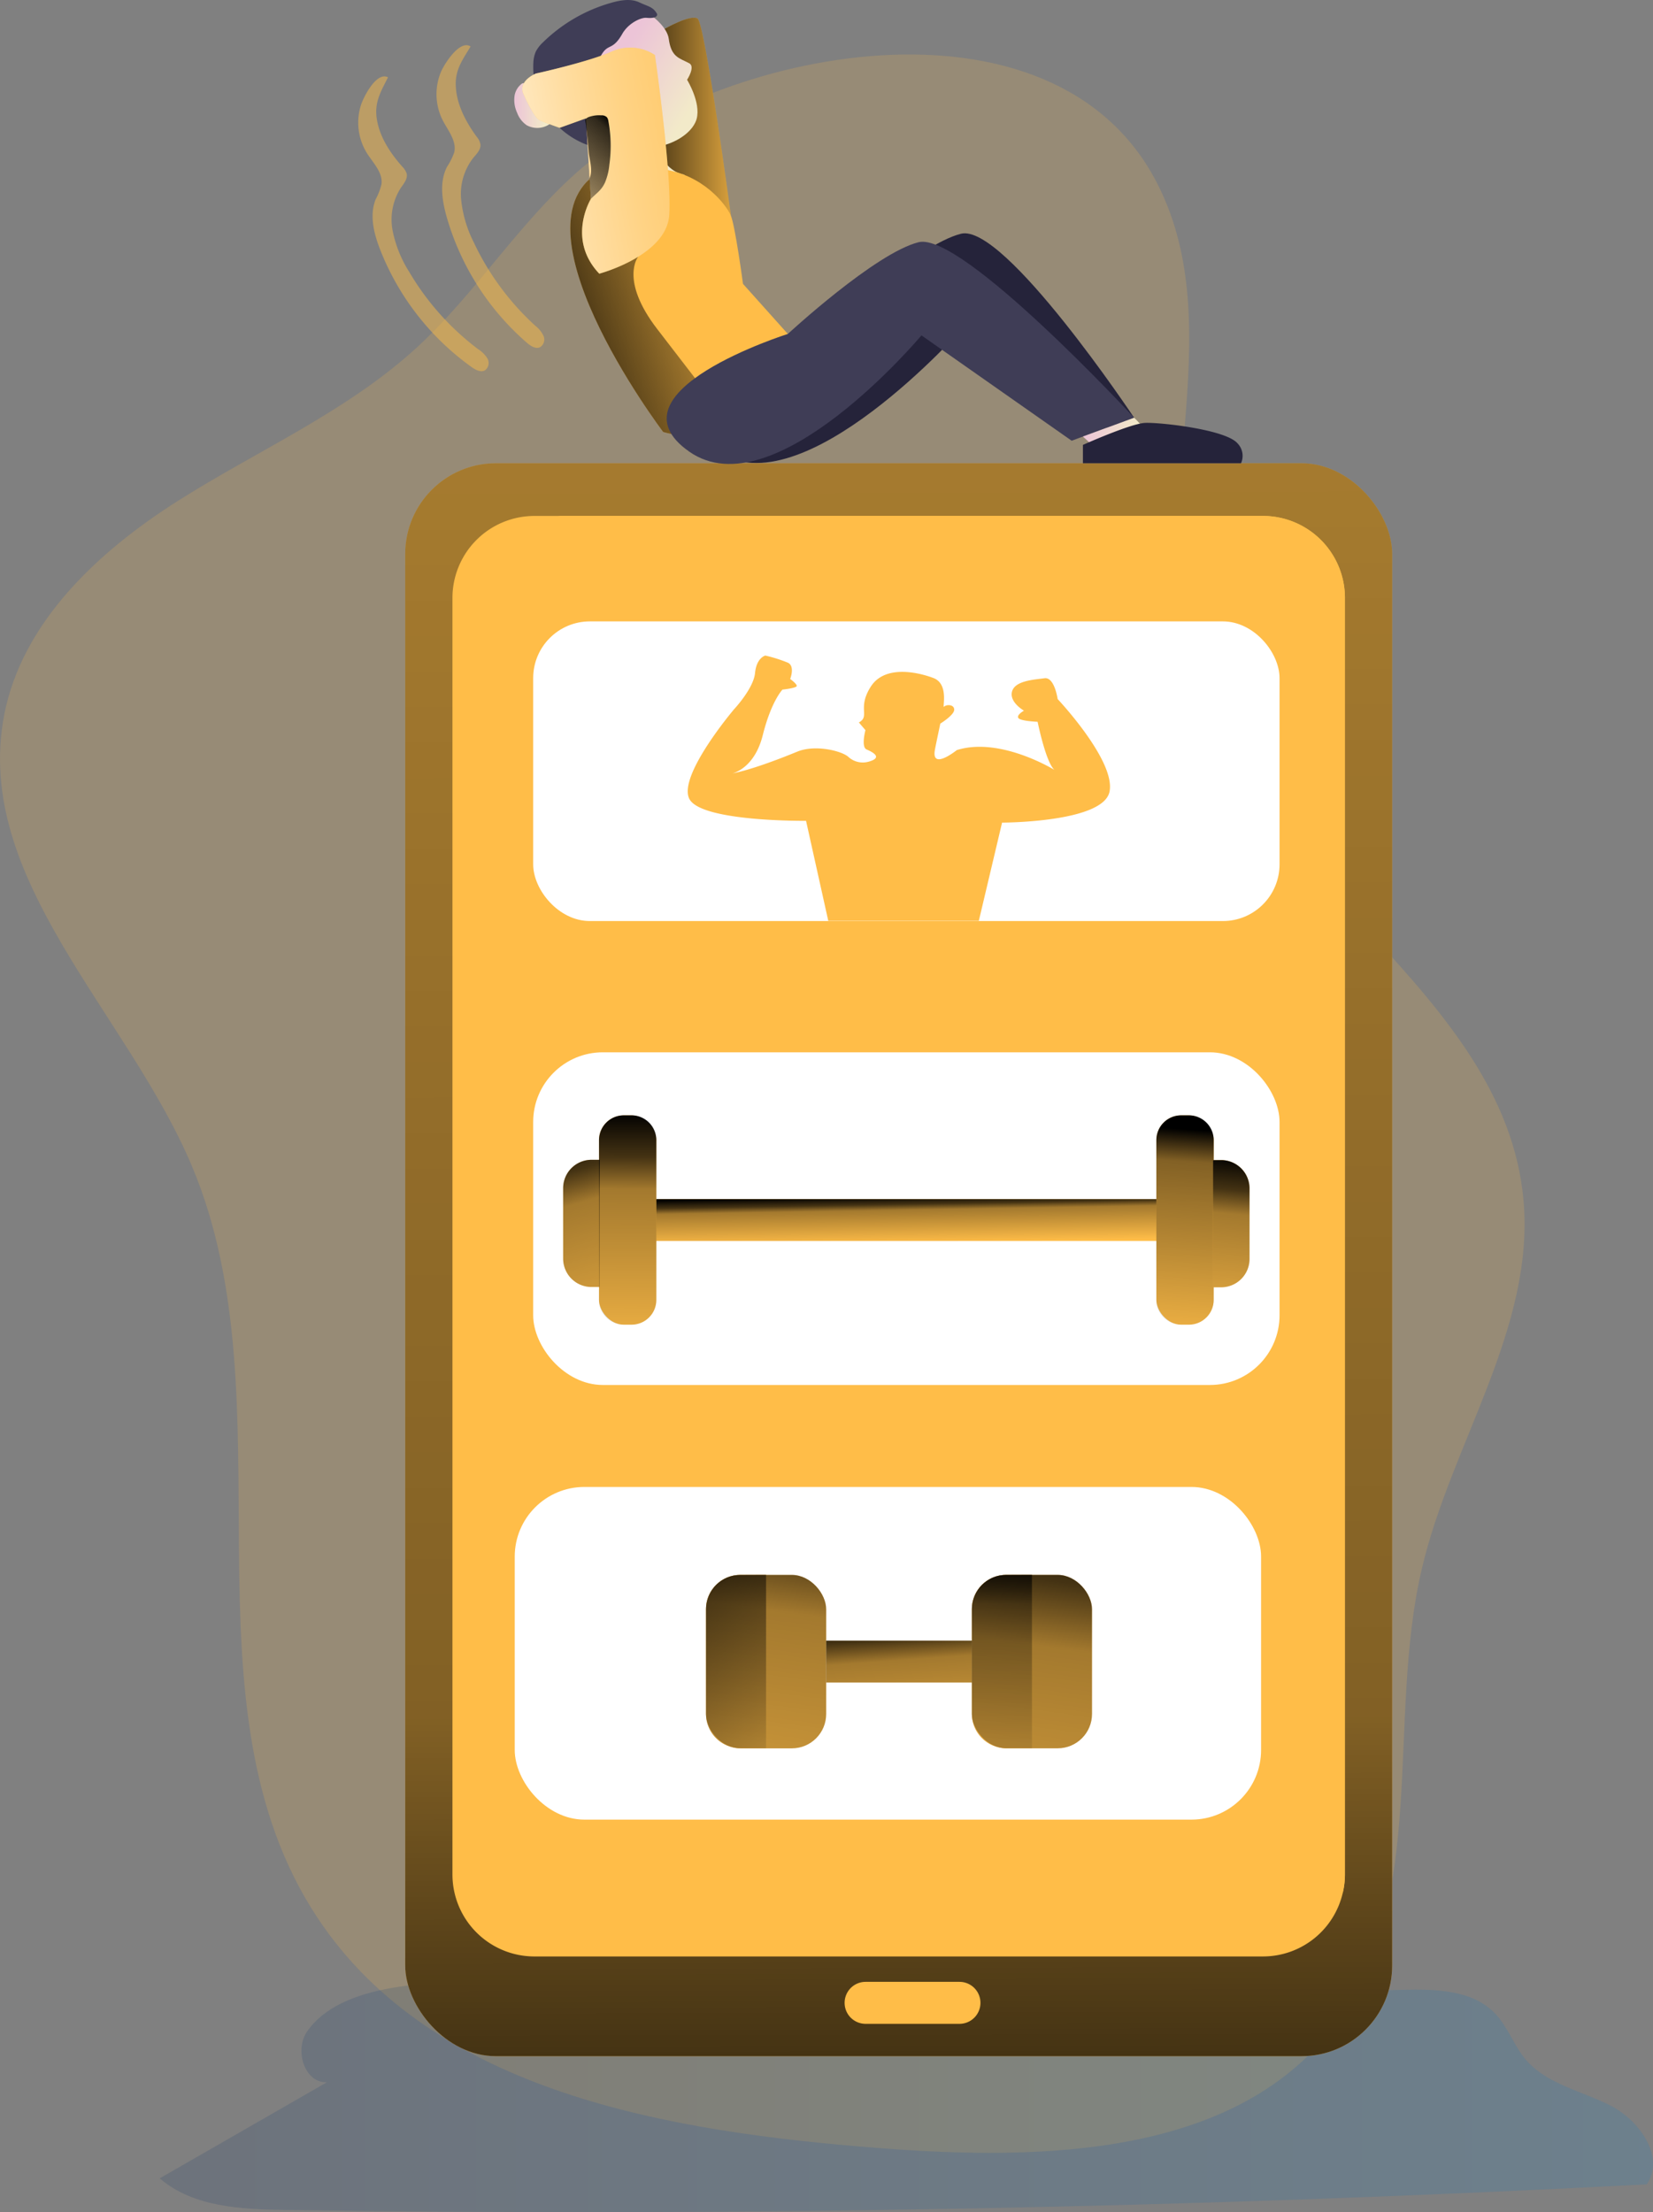 <svg data-name="Layer 1" xmlns="http://www.w3.org/2000/svg" xmlns:xlink="http://www.w3.org/1999/xlink" viewBox="0 0 446.16 597"><rect x="0" y="0" width="446.16" height="597" fill="#808080" stroke="none"/><defs><linearGradient id="e" x1="231.64" y1="565.98" x2="634.69" y2="565.98" gradientUnits="userSpaceOnUse"><stop offset="0" stop-color="#183866"/><stop offset="1" stop-color="#1a7fc1"/></linearGradient><linearGradient id="c" x1="358.29" y1="31.45" x2="391.52" y2="31.45" gradientUnits="userSpaceOnUse"><stop offset="0"/><stop offset=".08" stop-opacity=".81"/><stop offset="1" stop-opacity="0"/></linearGradient><linearGradient id="d" x1="243.43" y1="657.71" x2="239.65" y2="-733.69" gradientUnits="userSpaceOnUse"><stop offset="0"/><stop offset=".14" stop-opacity=".49"/><stop offset="1" stop-opacity="0"/></linearGradient><linearGradient id="b" x1="353.61" y1="19.52" x2="377.77" y2="34.07" gradientUnits="userSpaceOnUse"><stop offset="0" stop-color="#ecc4d7"/><stop offset=".83" stop-color="#f2eac9"/></linearGradient><linearGradient id="f" x1="350.92" y1="42.48" x2="373.33" y2="42.48" xlink:href="#b"/><linearGradient id="g" x1="334.34" y1="90.8" x2="394.08" y2="70.52" xlink:href="#c"/><linearGradient id="h" x1="480.82" y1="118.27" x2="499.3" y2="118.27" xlink:href="#b"/><linearGradient id="a" x1="358.09" y1="300.15" x2="357.73" y2="371.61" gradientUnits="userSpaceOnUse"><stop offset="0"/><stop offset=".17" stop-opacity=".73"/><stop offset=".29" stop-opacity=".36"/><stop offset="1" stop-opacity="0"/></linearGradient><linearGradient id="i" x1="509.96" y1="304.83" x2="505.95" y2="366.81" xlink:href="#d"/><linearGradient id="j" x1="244.52" y1="322.83" x2="244.74" y2="335.57" xlink:href="#a"/><linearGradient id="k" x1="150.47" y1="304.46" x2="170.52" y2="374.1" xlink:href="#a"/><linearGradient id="l" x1="522.14" y1="312.05" x2="517.4" y2="365.64" gradientTransform="rotate(-180 520.86 330.205)" xlink:href="#a"/><linearGradient id="m" x1="241.66" y1="434.35" x2="244.99" y2="481.65" xlink:href="#a"/><linearGradient id="n" x1="214.17" y1="392.37" x2="194.95" y2="537.98" xlink:href="#a"/><linearGradient id="o" x1="284.7" y1="401.68" x2="265.48" y2="547.29" xlink:href="#a"/><linearGradient id="p" x1="366.12" y1="418.93" x2="409.36" y2="473.25" gradientUnits="userSpaceOnUse"><stop offset="0"/><stop offset=".17" stop-opacity=".73"/><stop offset=".26" stop-opacity=".55"/><stop offset="1" stop-opacity="0"/></linearGradient><linearGradient id="q" x1="459.59" y1="412.11" x2="458.48" y2="483.8" xlink:href="#a"/><linearGradient id="r" x1="327.32" y1="28.48" x2="337.23" y2="28.48" xlink:href="#b"/><linearGradient id="s" x1="307.63" y1="51.81" x2="443.93" y2="26.94" gradientUnits="userSpaceOnUse"><stop offset=".01" stop-color="#fff"/><stop offset=".07" stop-color="#fff" stop-opacity=".87"/><stop offset=".17" stop-color="#fff" stop-opacity=".67"/><stop offset=".27" stop-color="#fff" stop-opacity=".49"/><stop offset=".37" stop-color="#fff" stop-opacity=".34"/><stop offset=".48" stop-color="#fff" stop-opacity=".21"/><stop offset=".59" stop-color="#fff" stop-opacity=".12"/><stop offset=".7" stop-color="#fff" stop-opacity=".05"/><stop offset=".83" stop-color="#fff" stop-opacity=".01"/><stop offset=".99" stop-color="#fff" stop-opacity="0"/></linearGradient><linearGradient id="t" x1="355.49" y1="33.67" x2="331.59" y2="61.45" xlink:href="#c"/></defs><path d="M155.47 46.71c-15.92 14.18-27.37 32.78-43.09 47.18-18.84 17.25-42.81 27.62-64.39 41.3S5.89 168 1.11 193.06c-8.42 44.2 33.35 80.32 50.76 121.81 26.85 64-4.49 145 33.91 202.83 31.29 47.08 94.95 57.62 151.31 62 44.67 3.5 97.41 2.31 123.79-33.91 24.7-33.92 13.34-81.3 22.83-122.17 7.87-33.88 30.61-65.15 27.49-99.79-5.11-56.69-74.5-87.12-90.05-141.88-12.22-43 11.57-92.56-8.77-132.39-27.91-54.72-119.01-36.63-156.91-2.85z" fill="#ffbd48" opacity=".18"/><path d="M271.36 548.35c-3.39 5-.62 13.85 5.41 13.6l-45.13 25.93c9 7.76 22 8.36 33.91 8.53Q449.32 599.1 633 589.5c5-7.24-1.83-17.14-9.65-21.18s-17.28-5.78-23-12.48c-3.27-3.85-4.89-9-8.42-12.58-6.1-6.26-15.93-6.46-24.64-6.26-56.83 1.45-113.66 3.09-170.49 4.62-26.55.74-107.8-19.29-125.44 6.73z" transform="translate(-188.53)" opacity=".19" fill="url(#e)"/><path d="M224.1 87.83S247.69 66 259.39 63.08s46.71 49.64 46.71 49.64l-5.39 3.93-40.54-28.43s-43.77 49.63-66.7 33.51 30.63-33.9 30.63-33.9z" fill="#25233a"/><path d="M179.38 7.79s6.91-3.95 8.89-2.79 9 53.1 9 53.1l-33.26-12.81z" fill="#ffbd48"/><path d="M367.91 7.79s6.91-3.95 8.89-2.79 9 53.1 9 53.1l-33.26-12.81z" transform="translate(-188.53)" fill="url(#c)"/><rect x="109.37" y="125.02" width="266.39" height="429.89" rx="24.47" fill="#ffbd48"/><rect x="109.37" y="125.02" width="266.39" height="429.89" rx="24.47" fill="url(#d)"/><path d="M363.01 161.37v344.47a21.44 21.44 0 01-.59 5A22.11 22.11 0 01340.88 528H144.25a22.13 22.13 0 01-22.13-22.13v-344.5a22.13 22.13 0 0122.13-22.13h196.63a22.13 22.13 0 0122.13 22.13z" fill="#ffbd48"/><path d="M363.01 161.37v344.47a21.44 21.44 0 01-.59 5l-173.55 14.74a22.14 22.14 0 01-23.92-20.19l-29.08-343.23a22.12 22.12 0 0115.22-22.92h189.79a22.13 22.13 0 0122.13 22.13z" fill="#ffbd48"/><rect x="143.91" y="283.99" width="201.45" height="89.78" rx="18.8" fill="#fff"/><rect x="500.64" y="301" width="15.48" height="56.5" rx="6.69" transform="rotate(180 414.115 329.25)" fill="#ffbd48"/><rect x="138.93" y="401.29" width="201.45" height="89.78" rx="18.8" fill="#fff"/><path d="M364.74 4.49s3.89 2.88 4.3 6c.65 5 2.87 5.16 5.53 6.59 1.72.92-.59 4.45-.59 4.45s3.76 6.1 2.59 10.52-9.2 10.38-23.44 7.14S336 26.74 339.42 19.85s10.37-15.77 25.32-15.36z" transform="translate(-188.53)" fill="url(#b)"/><path d="M177.39 3.81c-.2-.3.78 1.33-2.92 1-1.43-.13-4.83 1.38-6.5 4.31-2.73 4.8-3.84 2.34-5.82 6s-2.41 5.65-.3 9.23c.77 1.3 1.82 2.51 2.09 4-1.15-.33-1.75-1.63-2.82-2.12a2.81 2.81 0 00-3.54 1.6 4.55 4.55 0 00.58 4.12 12.77 12.77 0 003.07 3 14.53 14.53 0 013.14 3c.26.37.49.88.23 1.26a1.18 1.18 0 01-.81.39 12.53 12.53 0 01-7-1.22 22.38 22.38 0 01-12.83-21.44 8.33 8.33 0 01.65-3 9.42 9.42 0 012-2.57A43.05 43.05 0 01165.28.67c2.42-.66 5.09-1.09 7.35 0s3.67 1.11 4.76 3.17" fill="#3f3d56"/><path d="M350.92 38.6l2.85 7s2.86 4.56 12.15 3.57 7.21-2.06 7.21-2.06-4.7-.26-7.84-7.92-14.37-.59-14.37-.59z" transform="translate(-188.53)" fill="url(#f)"/><path d="M208.17 116.62c-9.23 3.23-19.63 2-25.17.89-2.48-.48-4-.93-4-.93s-44.43-58.69-15-71.29c0 0 3-1.06 14.42.32s17.61 9.74 18.81 12.49 3.31 18.51 3.31 18.51l12.1 13.51s8.91 21.88-4.47 26.5z" fill="#ffbd48"/><path d="M376.13 102.06l-4.6 15.45c-2.48-.48-4-.93-4-.93s-44.43-58.69-15-71.29l8.24 24s-5.06 6.25 5.15 19.51z" transform="translate(-188.53)" fill="url(#g)"/><path d="M212.65 90.12s23.59-21.83 35.28-24.75 58.17 47.35 58.17 47.35l-16.85 6.22-40.54-28.43s-39.74 47.49-62.7 31.36 26.64-31.75 26.64-31.75z" fill="#3f3d56"/><path d="M480.82 117.81l5.43 5s11.11 2.82 12.76-.93-4.38-9.15-4.38-9.15z" transform="translate(-188.53)" fill="url(#h)"/><path d="M292.29 120.07s12.83-5.74 16.73-5.94 21.63 1.75 24.94 5.46a4.85 4.85 0 011 5.43h-42.67z" fill="#25233a"/><rect x="143.91" y="167.7" width="201.45" height="80.87" rx="15.3" fill="#fff"/><path fill="#ffbd48" d="M173.38 323.61H315.1v11.29H173.38zM159.66 313h2.22v34.33h-2.22a7.66 7.66 0 01-7.66-7.66v-19a7.66 7.66 0 017.66-7.67z"/><rect x="161.67" y="301" width="15.48" height="56.5" rx="6.69" fill="#ffbd48"/><path d="M365.68 307.7v43.11a6.69 6.69 0 01-6.68 6.69h-2.1a6.69 6.69 0 01-6.69-6.69V307.7a6.69 6.69 0 016.69-6.7h2.1a6.69 6.69 0 016.68 6.7z" transform="translate(-188.53)" fill="url(#a)"/><path d="M516.12 307.7v43.11a6.7 6.7 0 01-6.69 6.69h-2.09a6.7 6.7 0 01-6.7-6.69V307.7a6.7 6.7 0 016.7-6.7h2.09a6.7 6.7 0 016.69 6.7z" transform="translate(-188.53)" fill="url(#i)"/><path d="M329.6 347.41h-2.22v-34.33h2.22a7.66 7.66 0 017.66 7.66v19a7.66 7.66 0 01-7.66 7.67z" fill="#ffbd48"/><path fill="url(#j)" d="M177.15 323.61h134.96v11.28H177.15z"/><path d="M159.66 313h2.22v34.33h-2.22a7.66 7.66 0 01-7.66-7.66v-19a7.66 7.66 0 017.66-7.67z" fill="url(#k)"/><path d="M523.58 313h2.22v34.33h-2.22a7.66 7.66 0 01-7.66-7.66v-19a7.66 7.66 0 017.66-7.67z" transform="rotate(180 426.59 330.205)" fill="url(#l)"/><path fill="#ffbd48" d="M222.99 442.78h39.33v11.29h-39.33z"/><rect x="190.56" y="425.03" width="32.43" height="46.8" rx="9.26" fill="#ffbd48"/><rect x="262.31" y="425.02" width="32.43" height="46.8" rx="9.26" fill="#ffbd48"/><path d="M206.77 425v46.79h-6.95a9.25 9.25 0 01-9.26-9.26v-28.24a9.25 9.25 0 019.26-9.26zm71.76 0v46.79h-6.95a9.25 9.25 0 01-9.26-9.26v-28.24a9.25 9.25 0 019.26-9.26z" fill="#ffbd48"/><path fill="url(#m)" d="M222.99 442.78h39.33v11.29h-39.33z"/><rect x="190.56" y="425.03" width="32.43" height="46.8" rx="9.26" fill="url(#n)"/><rect x="262.31" y="425.02" width="32.43" height="46.8" rx="9.26" fill="url(#o)"/><path d="M395.3 425v46.79h-6.95a9.25 9.25 0 01-9.26-9.26v-28.24a9.25 9.25 0 019.26-9.26z" transform="translate(-188.53)" fill="url(#p)"/><path d="M467.06 425v46.79h-6.95a9.25 9.25 0 01-9.26-9.26v-28.24a9.25 9.25 0 019.26-9.26z" transform="translate(-188.53)" fill="url(#q)"/><path d="M327.44 25.68a8.2 8.2 0 00.67 4.77 7 7 0 002.57 3.34 5.9 5.9 0 006.05-.2 1 1 0 00.46-.44c.14-.35-.11-.73-.34-1l-2.91-3.74c-1.34-1.72-2.24-3.57-3.42-5.35-.62-.95-1-.72-1.83.14a5.16 5.16 0 00-1.25 2.48z" transform="translate(-188.53)" fill="url(#r)"/><path d="M180.63 58.1c-.79 10.95-18.88 15.76-18.88 15.76-8.88-9.35-2.28-20.14-2.28-20.14v-.16l-.33-5.39-.77-12.77-.2-3.35v-.11l-7.12 2.56s-4.82-1.69-5.64-2.21-2.56-3.38-4.12-6.93 3.35-5.51 3.35-5.51 14.31-3.15 20.61-6a12.18 12.18 0 0111.52 1s4.64 32.32 3.86 43.25z" fill="#ffbd48"/><path d="M369.16 58.1c-.79 10.95-18.88 15.76-18.88 15.76-8.88-9.35-2.28-20.14-2.28-20.14v-.16l-.33-5.39-.77-12.77-.2-3.35v-.11l-7.12 2.56s-4.82-1.69-5.64-2.21-2.56-3.38-4.12-6.93 3.35-5.51 3.35-5.51 14.31-3.15 20.61-6a12.18 12.18 0 0111.52 1s4.64 32.32 3.86 43.25z" transform="translate(-188.53)" fill="url(#s)"/><path d="M353 44.46a16.43 16.43 0 01-1.16 4.76c-.95 2.12-2.25 2.84-3.87 4.5.15-.25.12-.27 0-.16l-.33-5.39a1.54 1.54 0 01.08-.19c.9-2.22-.14-4.8-.31-7.2-.14-1.79-.32-3.58-.53-5.38l-.21-1.62c-.13-1-.32-1.37 0-1.73a2.57 2.57 0 01.72-.45 8.16 8.16 0 013.4-.47 2 2 0 011.56.53 2.18 2.18 0 01.38 1 36.56 36.56 0 01.27 11.8z" transform="translate(-188.53)" fill="url(#t)"/><path d="M123.01 22.87c.12 5.13 2.64 9.9 5.66 14.05a4.36 4.36 0 011 2c.18 1.42-1 2.59-1.93 3.69a15.87 15.87 0 00-3.27 11.29 32.88 32.88 0 003.41 11.51 71.72 71.72 0 0016.59 22.49 7.65 7.65 0 012.22 2.72 2.45 2.45 0 01-.92 3.08c-1.2.56-2.54-.32-3.54-1.18a70.69 70.69 0 01-21.64-33.87c-1.28-4.49-2.06-9.51.08-13.66a17 17 0 001.94-3.91c.68-3.06-1.7-5.85-3.13-8.64a15.63 15.63 0 01-.37-13.25c1-2.16 5-8.52 7.91-6.65-2 3.35-4.1 6.05-4.01 10.33zm-21.38 8.65c.59 5.09 3.55 9.61 6.95 13.45a4.74 4.74 0 011.19 1.89c.31 1.4-.77 2.67-1.59 3.85a15.88 15.88 0 00-2.2 11.56 32.73 32.73 0 004.49 11.14 71.63 71.63 0 0018.63 20.86 7.73 7.73 0 012.47 2.49 2.46 2.46 0 01-.64 3.16c-1.13.67-2.56-.09-3.63-.85a70.67 70.67 0 01-24.7-31.71c-1.69-4.35-2.94-9.27-1.19-13.6a16.68 16.68 0 001.56-4.07c.39-3.12-2.23-5.67-3.91-8.32a15.63 15.63 0 01-1.59-13.15c.76-2.25 4.19-8.95 7.26-7.36-1.75 3.52-3.59 6.41-3.1 10.66z" fill="#ffbd48" opacity=".47"/><path d="M198.13 191.41s-15.21 17.92-12.08 24.17 31.51 5.94 31.51 5.94l6 27h40.63l6.28-26.52s27.29 0 29-8.34-14-25-14-25-.84-6-3.55-5.62-7.91.62-8.75 3.54 3.21 5.21 3.21 5.21-2.12 1.17-1.5 2 5.18 1 5.18 1 2.5 12.42 5 13.25c0 0-14.87-9.36-26.81-5.61 0 0-6.95 5.61-5.91-.07.3-1.64 1.46-7.08 1.46-7.08s3.75-2.29 3.75-3.75-2.08-1.46-2.71-.83 1.46-6.09-2.92-7.73-13.12-3.52-16.87 2.31-.11 8-3.23 9.69l1.77 2.08s-1.23 4.55.31 5.21c4.07 1.75 2.55 2.77.42 3.33a5.74 5.74 0 01-5.33-1.32c-1.74-1.6-8.93-3.42-13.8-1.42-12.64 5.19-17.54 5.87-17.54 5.87s5.94-1.15 8.23-10.32 5.31-12.29 5.31-12.29 3.86-.41 3.86-1-1.77-1.87-1.77-1.87 1.35-3.41-.59-4.38a38.44 38.44 0 00-6.12-1.94s-2.38.55-2.78 4.72-5.66 9.77-5.66 9.77zm60.84 354.77h-25.34a5.66 5.66 0 01-5.66-5.67 5.66 5.66 0 015.66-5.66h25.34a5.66 5.66 0 015.66 5.66 5.66 5.66 0 01-5.66 5.67z" fill="#ffbd48"/></svg>